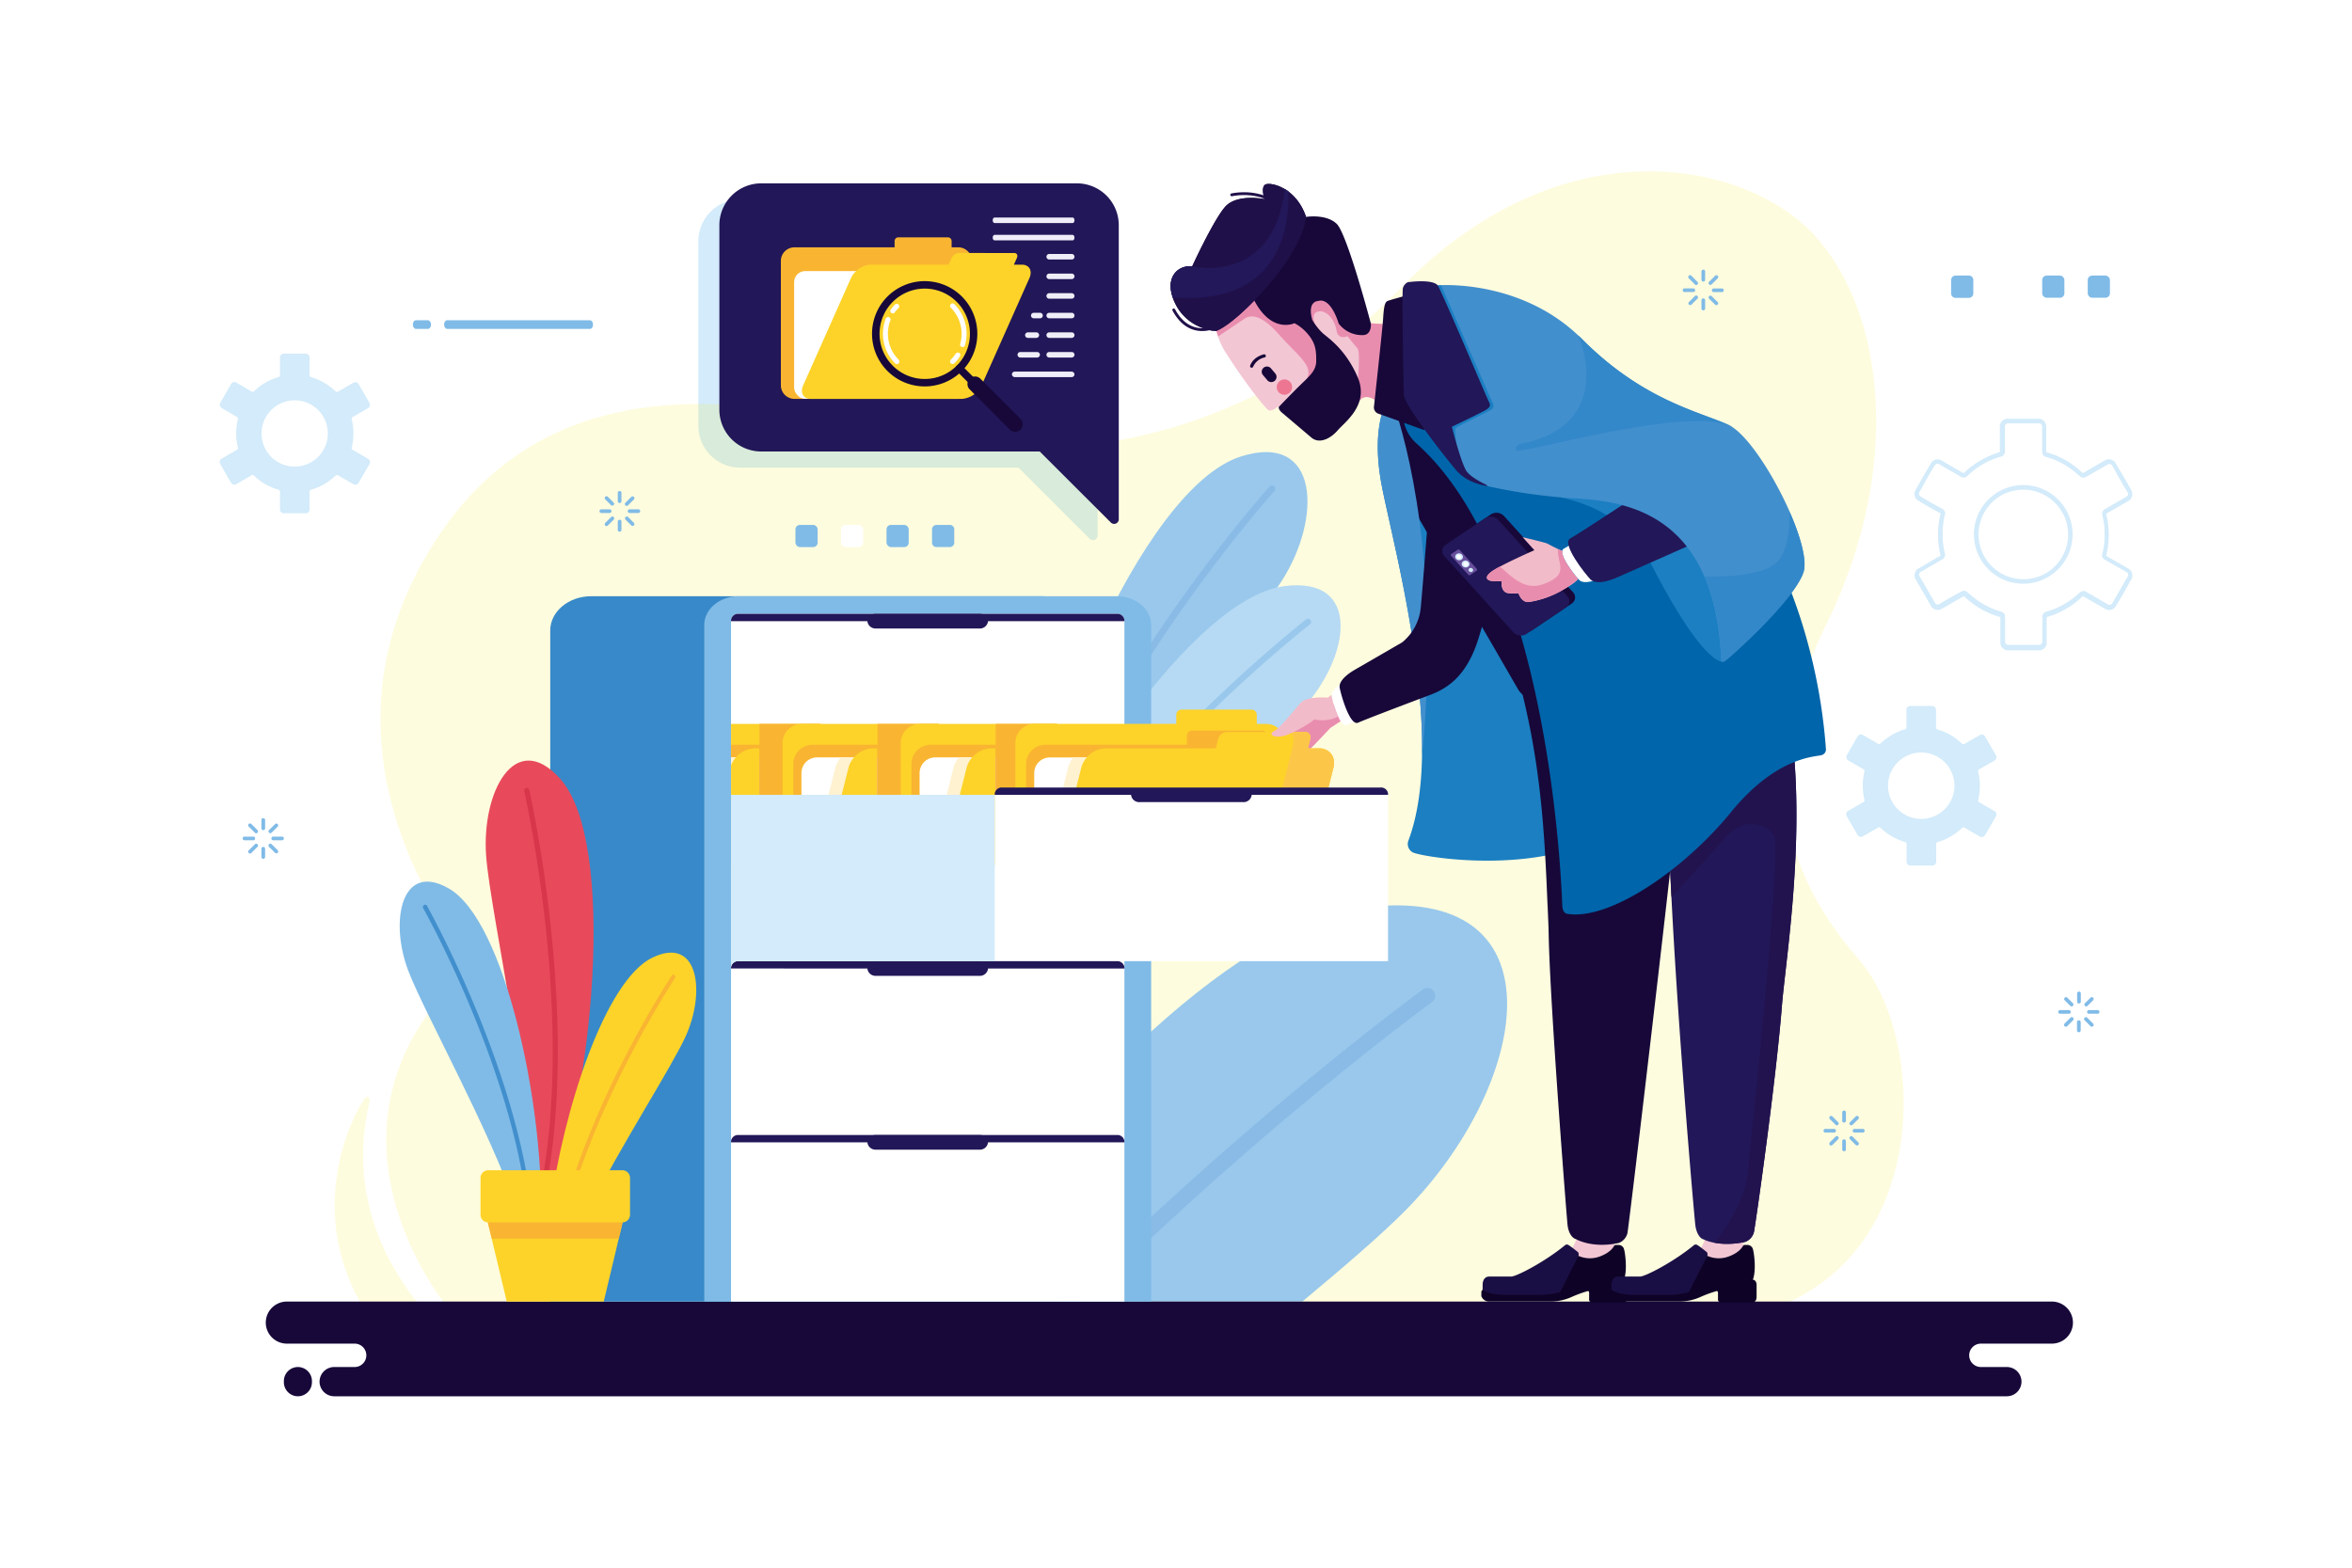 <svg xmlns="http://www.w3.org/2000/svg" viewBox="0 0 750 500"><defs><style>.cls-1,.cls-11{fill:#fff;}.cls-2{fill:#d3ebfa;}.cls-10,.cls-11,.cls-12,.cls-15,.cls-16,.cls-17,.cls-18,.cls-19,.cls-2,.cls-20,.cls-21,.cls-22,.cls-23,.cls-24,.cls-25,.cls-26,.cls-27,.cls-28,.cls-29,.cls-3,.cls-30,.cls-36,.cls-37,.cls-38,.cls-39,.cls-4,.cls-5,.cls-6,.cls-7,.cls-8,.cls-9{fill-rule:evenodd;}.cls-3{fill:#f9ee26;opacity:0.15;}.cls-4{fill:#99c8ec;}.cls-5{fill:#89bbe6;}.cls-6{fill:#b6daf4;}.cls-7{fill:#170839;}.cls-8{fill:#221758;}.cls-32,.cls-9{fill:#f9b532;}.cls-10,.cls-31{fill:#fdd329;}.cls-12,.cls-13{fill:#efeef8;}.cls-14,.cls-15{fill:#80bbe7;}.cls-16{fill:#e98daf;}.cls-17{fill:#f3c6d4;}.cls-18{fill:#0e0226;}.cls-19{fill:#1a0f44;}.cls-20{fill:#1b7fc2;}.cls-21{fill:#428fcd;}.cls-22{fill:#22134f;}.cls-23{fill:#201049;}.cls-24{fill:#22185a;}.cls-25{fill:#ed7792;}.cls-26{fill:#0065aa;}.cls-27{fill:#674f9b;}.cls-28{fill:#3388c9;}.cls-29{fill:#f2bbc9;}.cls-30{fill:#3889c9;}.cls-33,.cls-36{fill:#fff2d1;}.cls-34{fill:#f2bcc2;}.cls-35{fill:#f2b2a5;}.cls-37{fill:#fcc749;}.cls-38{fill:#e84a5b;}.cls-39{fill:#d8364b;}</style></defs><g id="BACKGROUND"><rect class="cls-1" width="750" height="500"/></g><g id="OBJECTS"><path class="cls-2" d="M236,63.62H336.71A13.34,13.34,0,0,1,350,76.92v93.86a1.49,1.49,0,0,1-2.54,1.05l-22.67-22.67H236a13.35,13.35,0,0,1-13.31-13.31V76.92A13.34,13.34,0,0,1,236,63.62Z"/><path class="cls-3" d="M142.91,417.26s-49.46-59,8.25-110.06c0,0-51.82-57.75-18.85-123.26s96.58-60,147.22-46.64S396.13,144,446.77,91.77,556.3,50.69,578.67,75.12s28.27,74.39,3.54,124.36-10.6,82.18,10.6,106.6,23.55,92.43-27.09,111.18Zm14.9,20.9s-52.86-31.81-40-86.73c0,0,.38-1.4-.85-1.63s-27.49,42,9.21,80.69Z"/><path class="cls-4" d="M437.82,289.12c61-5.75,49.6,57.26,10.29,97-7.21,7.28-18.7,17.24-32.83,29H292.88C340.23,348.66,396,293.07,437.82,289.12Z"/><path class="cls-5" d="M339,415.12c60-59.73,114.38-99.27,114.71-99.52a2.47,2.47,0,0,1,2.92,4c-.33.24-52.42,38.1-110.69,95.54Z"/><path class="cls-4" d="M395.72,145.58c25-7.88,25.92,19.53,13,39.7-12.24,19.12-65.94,78.48-78.1,109l-6.59-3.51C327.61,245.22,363.69,155.67,395.72,145.58Z"/><path class="cls-5" d="M326.47,292.06c15.33-66.62,78.09-136.58,78.3-136.82a1.06,1.06,0,1,1,1.58,1.41c-.21.23-63,70.27-78,136.43Z"/><path class="cls-6" d="M409.63,186.93c24.8-3.15,21,22.71,5.48,39.44-12.85,13.86-60.64,51.19-83.53,78.11l-10.51-4C336.41,257.16,380.36,190.66,409.63,186.93Z"/><path class="cls-4" d="M324.91,302c28.79-55.62,91.35-104.27,91.57-104.44a1,1,0,0,1,1.24,1.58c-.22.18-62.38,48.51-90.94,103.56Z"/><path class="cls-7" d="M91.46,415.12H654.31a6.73,6.73,0,0,1,6.71,6.71h0a6.73,6.73,0,0,1-6.71,6.71H631.66a3.74,3.74,0,0,0-3.73,3.73h0a3.74,3.74,0,0,0,3.73,3.73h8.28a4.68,4.68,0,0,1,4.67,4.66h0a4.68,4.68,0,0,1-4.67,4.67H106.56a4.68,4.68,0,0,1-4.66-4.67h0a4.68,4.68,0,0,1,4.66-4.66h6.53a3.74,3.74,0,0,0,3.73-3.73h0a3.74,3.74,0,0,0-3.73-3.73H91.46a6.73,6.73,0,0,1-6.71-6.71h0a6.73,6.73,0,0,1,6.71-6.71ZM95,445.33a4.49,4.49,0,0,0,4.47-4.48v-.37A4.49,4.49,0,0,0,95,436h0a4.49,4.49,0,0,0-4.48,4.48v.37A4.49,4.49,0,0,0,95,445.33Z"/><path class="cls-2" d="M599.65,264.06Zm5.5-20.95a10.59,10.59,0,1,1-3.1,7.49,10.56,10.56,0,0,1,3.1-7.49Zm2.29-10.49a18.66,18.66,0,0,0-4.15,1.77,18.87,18.87,0,0,0-3.64,2.74.65.65,0,0,1-.78.1L594,234.39l0,0a1.23,1.23,0,0,0-.9-.1,1.19,1.19,0,0,0-.74.57l0,0-3.46,6a1.25,1.25,0,0,0,.45,1.67l0,0,4.88,2.81a.66.66,0,0,1,.31.72h0a18.07,18.07,0,0,0-.41,2.24,18.55,18.55,0,0,0,0,4.55,18.07,18.07,0,0,0,.41,2.24.66.66,0,0,1-.35.74l-4.87,2.81h0a1.25,1.25,0,0,0-.45,1.67l3.48,6h0a1.25,1.25,0,0,0,.74.56,1.22,1.22,0,0,0,.93-.12l0,0,4.89-2.82a.65.65,0,0,1,.77.1,18.68,18.68,0,0,0,7.81,4.51.67.67,0,0,1,.48.63v5.67a1.2,1.2,0,0,0,.35.86,1.23,1.23,0,0,0,.86.36h7a1.23,1.23,0,0,0,1.22-1.22V269.2a.64.64,0,0,1,.5-.63A18.66,18.66,0,0,0,622,266.8a19.08,19.08,0,0,0,3.64-2.74.64.64,0,0,1,.8-.08l4.89,2.82a1.2,1.2,0,0,0,.92.12,1.25,1.25,0,0,0,.74-.56l0,0,3.46-6h0a1.22,1.22,0,0,0,.12-.93,1.25,1.25,0,0,0-.56-.74l-4.92-2.83a.66.66,0,0,1-.3-.72h0a18.07,18.07,0,0,0,.41-2.24,18.84,18.84,0,0,0,.13-2.27,19.17,19.17,0,0,0-.13-2.29,18.26,18.26,0,0,0-.41-2.23.64.64,0,0,1,.34-.74l4.88-2.81a1.25,1.25,0,0,0,.56-.74,1.22,1.22,0,0,0-.12-.93l0,0-3.46-6h0a1.22,1.22,0,0,0-1.66-.45h0l-4.92,2.84a.65.65,0,0,1-.79-.11,18.89,18.89,0,0,0-3.62-2.73,18.43,18.43,0,0,0-4.18-1.77.67.67,0,0,1-.47-.63v-5.67a1.23,1.23,0,0,0-1.22-1.22h-7a1.23,1.23,0,0,0-.86.36,1.2,1.2,0,0,0-.35.86V232A.65.65,0,0,1,607.44,232.62Z"/><path class="cls-2" d="M634.05,159.31a15.9,15.9,0,0,1,5.11-3.41,15.73,15.73,0,1,1-5.11,3.41Zm5.67-2.07A14.3,14.3,0,0,0,632,165a14.29,14.29,0,0,0,23.3,15.57A14.31,14.31,0,0,0,658.39,165a14.38,14.38,0,0,0-7.74-7.74,14.37,14.37,0,0,0-10.93,0ZM638,145.66a24.34,24.34,0,0,0-2.9,1,25.89,25.89,0,0,0-2.79,1.39,27.19,27.19,0,0,0-2.63,1.74,26.07,26.07,0,0,0-2.39,2.05,1.62,1.62,0,0,1-.95.45,1.66,1.66,0,0,1-1-.21c-2.31-1.34-4.75-2.66-7-4.05a.83.83,0,0,0-.34-.1.86.86,0,0,0-.39,0,.88.88,0,0,0-.35.17,1,1,0,0,0-.26.29c-1.68,2.55-3.37,5.84-4.93,8.55a1,1,0,0,0-.13.36,1.35,1.35,0,0,0,0,.4,1,1,0,0,0,.17.35,1.08,1.08,0,0,0,.3.26c2.08,1.37,4.76,2.75,7,4a1.67,1.67,0,0,1,.69.78,1.42,1.42,0,0,1,.11.35l.14,0-.16.65q-.2.76-.33,1.53c-.09.5-.17,1-.23,1.56s-.12,1-.15,1.56,0,1,0,1.59,0,1.07,0,1.58.08,1,.15,1.56.14,1.06.23,1.56.21,1,.33,1.53a1.65,1.65,0,0,1-.1,1.08,1.62,1.62,0,0,1-.75.78l-6.16,3.56h0l-.73.42a1.08,1.08,0,0,0-.3.26,1.27,1.27,0,0,0-.17.35,1.35,1.35,0,0,0,0,.4,1,1,0,0,0,.13.36l4.56,7.91h0l.37.64a.92.92,0,0,0,.26.29,1.06,1.06,0,0,0,.35.18,1.08,1.08,0,0,0,.4,0,.81.81,0,0,0,.36-.12c2.21-1.39,4.7-2.71,7-4a1.63,1.63,0,0,1,2,.24h0a24.92,24.92,0,0,0,2.4,2,25.16,25.16,0,0,0,8.38,4.18,1.66,1.66,0,0,1,1.19,1.59v8a1,1,0,0,0,.07.38,1,1,0,0,0,.22.32.83.83,0,0,0,.33.22.91.91,0,0,0,.37.08h9.88a1,1,0,0,0,.38-.08,1.07,1.07,0,0,0,.54-.54,1,1,0,0,0,.08-.38v-8a1.66,1.66,0,0,1,.35-1,1.68,1.68,0,0,1,.92-.59,25.66,25.66,0,0,0,2.9-1,24.85,24.85,0,0,0,2.78-1.39,27.19,27.19,0,0,0,2.63-1.74,27.61,27.61,0,0,0,2.4-2,1.61,1.61,0,0,1,1-.45,1.73,1.73,0,0,1,1.06.26l6.89,4a.81.81,0,0,0,.36.12,1.08,1.08,0,0,0,.4,0,1.06,1.06,0,0,0,.35-.18.92.92,0,0,0,.26-.29c1.64-2.85,3.3-5.69,4.94-8.55a1.18,1.18,0,0,0,.12-.36.91.91,0,0,0,0-.4.88.88,0,0,0-.17-.35.91.91,0,0,0-.29-.26l-7-4a1.62,1.62,0,0,1-.69-.78,1.43,1.43,0,0,1-.09-.27l-.18,0,.18-.74q.19-.77.33-1.53c.09-.5.17-1,.24-1.55s.11-1.06.14-1.57,0-1,0-1.58,0-1.08,0-1.59-.08-1-.14-1.56-.15-1.07-.24-1.56-.2-1-.33-1.53a1.66,1.66,0,0,1,.85-1.86l6.9-4a1,1,0,0,0,.29-.26.88.88,0,0,0,.17-.35.91.91,0,0,0,0-.4,1.18,1.18,0,0,0-.12-.36c-1.69-2.51-3.38-5.86-4.94-8.55a1,1,0,0,0-.26-.29.88.88,0,0,0-.35-.17.91.91,0,0,0-.4,0,.85.85,0,0,0-.36.12l-7,4a1.63,1.63,0,0,1-1.05.2,1.58,1.58,0,0,1-.94-.46,27.11,27.11,0,0,0-2.39-2,26.37,26.37,0,0,0-2.62-1.73,25.21,25.21,0,0,0-2.8-1.4,26.39,26.39,0,0,0-2.95-1,1.63,1.63,0,0,1-1.2-1.59V136a1,1,0,0,0-.08-.38.87.87,0,0,0-.22-.32,1,1,0,0,0-.32-.22,1,1,0,0,0-.38-.07h-9.88a.9.9,0,0,0-.37.07,1,1,0,0,0-.33.22,1,1,0,0,0-.29.7v8.05a1.64,1.64,0,0,1-.36,1,1.69,1.69,0,0,1-.91.59Zm-3.48-.31a28.78,28.78,0,0,0-2.94,1.47,27.66,27.66,0,0,0-5.3,4,.16.16,0,0,1-.11.05.16.16,0,0,1-.12,0q-3.53-2-7-4.06a2.42,2.42,0,0,0-1.8-.21,2.42,2.42,0,0,0-1.49,1.14c-1.7,2.75-3.32,5.73-4.94,8.55a2.29,2.29,0,0,0-.31.91,2.39,2.39,0,0,0,.07,1,2.42,2.42,0,0,0,1.14,1.49c2.24,1.38,4.67,2.7,7,4a.34.34,0,0,1,.08.09.25.25,0,0,1,0,.12l-.16.65h0c-.07.31-.14.63-.2,1-.1.56-.19,1.11-.25,1.65s-.12,1.08-.15,1.65-.05,1.12-.05,1.67,0,1.09.05,1.66.08,1.12.15,1.66.15,1.08.25,1.64.22,1.09.35,1.62a.25.25,0,0,1,0,.12s-.05.08-.09.1c-2.56,1.36-5.16,3-7.69,4.44l.09.11-.08.1a2.3,2.3,0,0,0-.42.86,2.33,2.33,0,0,0-.07,1,2.29,2.29,0,0,0,.31.91l5.3,9.19.1-.06.17.14a2.3,2.3,0,0,0,.86.42,2.52,2.52,0,0,0,.95.07,2.41,2.41,0,0,0,.89-.3c2.32-1.23,4.71-2.72,7-4a.22.22,0,0,1,.12,0,.22.22,0,0,1,.11,0,27.66,27.66,0,0,0,5.3,4,28.17,28.17,0,0,0,3,1.48,26.38,26.38,0,0,0,3.13,1.1.26.26,0,0,1,.1.07.19.19,0,0,1,0,.12v8a2.41,2.41,0,0,0,.19.93,2.33,2.33,0,0,0,.53.8,2.57,2.57,0,0,0,.8.54,2.44,2.44,0,0,0,.93.18h9.88a2.5,2.5,0,0,0,.94-.18,2.52,2.52,0,0,0,.79-.54,2.36,2.36,0,0,0,.54-.8,2.41,2.41,0,0,0,.19-.93v-8a.21.21,0,0,1,0-.12.26.26,0,0,1,.11-.07h0a26.64,26.64,0,0,0,6-2.57,26.23,26.23,0,0,0,2.78-1.84,28.84,28.84,0,0,0,2.53-2.16.2.2,0,0,1,.24,0l7,4a2.3,2.3,0,0,0,.9.31,2.59,2.59,0,0,0,1-.07,2.46,2.46,0,0,0,.86-.42,2.62,2.62,0,0,0,.62-.7c1.83-2.94,3.56-6.17,5.3-9.19l-.09-.06a1.57,1.57,0,0,0,0-.23,2.52,2.52,0,0,0-.06-1,2.32,2.32,0,0,0-.43-.86,2.42,2.42,0,0,0-.71-.64l-7-4a.14.14,0,0,1-.08-.09.2.2,0,0,1,0-.13l.18-.73h0c.06-.28.12-.57.17-.87.1-.56.19-1.11.26-1.64s.11-1.09.14-1.66.06-1.12.06-1.66,0-1.1-.06-1.67-.08-1.12-.14-1.66-.15-1.08-.26-1.64-.22-1.09-.34-1.61a.15.15,0,0,1,0-.13.16.16,0,0,1,.09-.09l7-4a2.31,2.31,0,0,0,.71-.64,2.44,2.44,0,0,0,.43-.85,2.58,2.58,0,0,0,.06-1,2.45,2.45,0,0,0-.29-.89c-1.66-3.07-3.56-6.17-5.32-9.21l-.1.06L674,147a2.46,2.46,0,0,0-.86-.42,2.39,2.39,0,0,0-1-.06,2.13,2.13,0,0,0-.9.3l-.52.29h0l-6.46,3.73a.2.2,0,0,1-.13,0,.16.16,0,0,1-.11-.05v0a29,29,0,0,0-2.53-2.15,28.68,28.68,0,0,0-2.76-1.83,28.17,28.17,0,0,0-3-1.48,26.38,26.38,0,0,0-3.13-1.1l-.1-.07a.18.18,0,0,1,0-.12V136a2.41,2.41,0,0,0-.19-.93,2.36,2.36,0,0,0-.54-.8,2.44,2.44,0,0,0-.79-.53,2.32,2.32,0,0,0-.94-.19h-9.88a2.28,2.28,0,0,0-.93.19,2.38,2.38,0,0,0-.8.53,2.46,2.46,0,0,0-.72,1.73v8.05a.21.21,0,0,1,0,.12.21.21,0,0,1-.11.07h0A28.57,28.57,0,0,0,634.5,145.35Z"/><path class="cls-8" d="M242.69,58.48H343.45a13.34,13.34,0,0,1,13.3,13.31v93.86a1.48,1.48,0,0,1-2.53,1L331.54,144H242.69a13.35,13.35,0,0,1-13.3-13.31V71.79A13.35,13.35,0,0,1,242.69,58.48Z"/><path class="cls-9" d="M253.31,127.22h52.26a4.34,4.34,0,0,0,4.33-4.33V83.21a4.34,4.34,0,0,0-4.33-4.33h-2.12v-2a1.2,1.2,0,0,0-1.19-1.19H286.47a1.2,1.2,0,0,0-1.2,1.19v2h-32A4.34,4.34,0,0,0,249,83.21v39.68A4.34,4.34,0,0,0,253.31,127.22Z"/><rect class="cls-1" x="253.23" y="86.45" width="40.08" height="40.76" rx="3.53"/><path class="cls-10" d="M258.52,127.22h48.26a7.62,7.62,0,0,0,6.25-4.33l15.21-34.15c1.07-2.38,0-4.33-2.4-4.33h-2.53l.95-2.14c.39-.87,0-1.58-.87-1.58H305.77a2.78,2.78,0,0,0-2.28,1.58l-1,2.14H277.59a7.62,7.62,0,0,0-6.26,4.33l-15.21,34.15C255.06,125.27,256.14,127.22,258.52,127.22Z"/><path class="cls-7" d="M283,94.57a16.79,16.79,0,1,1-4.93,11.89A16.76,16.76,0,0,1,283,94.57Zm11.89-2.52a14.41,14.41,0,1,0,10.18,4.22A14.37,14.37,0,0,0,294.89,92.05Z"/><path class="cls-7" d="M305.07,118.34a1.2,1.2,0,1,1,1.7-1.7l4,4a1.2,1.2,0,0,1-1.7,1.7Z"/><path class="cls-7" d="M309.21,124.19a2.41,2.41,0,1,1,3.41-3.41l12.82,12.83A2.4,2.4,0,0,1,322,137Z"/><path class="cls-11" d="M303.19,98.15A.8.8,0,0,1,304.32,97a13.32,13.32,0,0,1,3.9,9.44h0a13.26,13.26,0,0,1-.52,3.69.79.79,0,1,1-1.52-.44,12,12,0,0,0,.45-3.25h0a11.72,11.72,0,0,0-3.45-8.31Zm1.59,14.65a.79.79,0,0,1,1.33.86,13,13,0,0,1-.83,1.16c-.31.38-.63.73-1,1.07a.8.8,0,0,1-1.13-1.13,12,12,0,0,0,.85-.93c.26-.33.51-.67.74-1Zm-18.2,2a.8.8,0,0,1-1.13,1.13A13.4,13.4,0,0,1,281.77,104a13.18,13.18,0,0,1,.67-2.36.79.79,0,0,1,1.48.56,11.72,11.72,0,0,0-.59,2.08,11.89,11.89,0,0,0-.19,2.16,11.65,11.65,0,0,0,3.44,8.3Zm-1.24-15.17a.79.79,0,1,1-1.28-.93q.31-.43.66-.84l0,0c.24-.27.47-.53.69-.75a.8.8,0,0,1,1.13,1.13c-.24.23-.44.45-.62.65l0,0C285.72,99.09,285.52,99.34,285.34,99.59Z"/><path class="cls-12" d="M317.13,69.38h24.92c.32,0,.58.4.58.88h0c0,.49-.26.88-.58.88H317.13c-.32,0-.58-.39-.58-.88h0C316.55,69.78,316.81,69.38,317.13,69.38Z"/><path class="cls-12" d="M317.13,74.91h24.92c.32,0,.58.4.58.88h0c0,.49-.26.88-.58.88H317.13c-.32,0-.58-.39-.58-.88h0C316.55,75.31,316.81,74.91,317.13,74.91Z"/><path class="cls-12" d="M334.57,81h7.18a.89.89,0,0,1,.88.88h0a.89.89,0,0,1-.88.89h-7.18a.89.89,0,0,1-.88-.89h0A.89.89,0,0,1,334.57,81Z"/><path class="cls-12" d="M334.57,87.26h7.18a.88.88,0,0,1,.88.88h0a.89.89,0,0,1-.88.88h-7.18a.89.89,0,0,1-.88-.88h0A.88.88,0,0,1,334.57,87.26Z"/><path class="cls-12" d="M334.57,93.51h7.18a.89.89,0,0,1,.88.88h0a.89.89,0,0,1-.88.88h-7.18a.89.89,0,0,1-.88-.88h0A.89.89,0,0,1,334.57,93.51Z"/><path class="cls-12" d="M334.57,99.76h7.18a.89.89,0,0,1,.88.88h0a.88.88,0,0,1-.88.88h-7.18a.88.88,0,0,1-.88-.88h0A.89.89,0,0,1,334.57,99.76Z"/><path class="cls-12" d="M334.57,106h7.18a.89.89,0,0,1,.88.89h0a.89.89,0,0,1-.88.88h-7.18a.89.89,0,0,1-.88-.88h0A.89.89,0,0,1,334.57,106Z"/><path class="cls-12" d="M334.57,112.27h7.18a.88.88,0,0,1,.88.88h0a.89.89,0,0,1-.88.88h-7.18a.89.89,0,0,1-.88-.88h0A.88.88,0,0,1,334.57,112.27Z"/><rect class="cls-13" x="322.67" y="118.52" width="19.96" height="1.76" rx="0.88"/><path class="cls-12" d="M325.35,112.27h5.38a.88.88,0,0,1,.88.88h0a.89.89,0,0,1-.88.88h-5.38a.89.89,0,0,1-.88-.88h0A.88.88,0,0,1,325.35,112.27Z"/><path class="cls-12" d="M327.76,106h2.71a.89.89,0,0,1,.88.89h0a.89.89,0,0,1-.88.88h-2.71a.89.89,0,0,1-.88-.88h0A.89.89,0,0,1,327.76,106Z"/><path class="cls-12" d="M329.65,99.76h2a.89.89,0,0,1,.88.88h0a.88.88,0,0,1-.88.88h-2a.88.88,0,0,1-.89-.88h0A.89.89,0,0,1,329.65,99.76Z"/><rect class="cls-14" x="253.65" y="167.41" width="7.08" height="7.08" rx="1.42"/><rect class="cls-1" x="268.17" y="167.41" width="7.08" height="7.08" rx="1.42"/><rect class="cls-14" x="282.69" y="167.41" width="7.08" height="7.08" rx="1.42"/><path class="cls-14" d="M298.63,167.41h4.25a1.41,1.41,0,0,1,1.41,1.41v4.25a1.42,1.42,0,0,1-1.42,1.42h-4.25a1.42,1.42,0,0,1-1.42-1.42v-4.25A1.42,1.42,0,0,1,298.63,167.41Z"/><path class="cls-15" d="M142.61,104.91c-.53,0-1-.62-1-1.39s.44-1.39,1-1.39h45.5c.54,0,1,.63,1,1.39s-.43,1.39-1,1.39Zm-6.17-2.78c.54,0,1,.63,1,1.39s-.43,1.39-1,1.39h-3.79c-.53,0-1-.62-1-1.39s.44-1.39,1-1.39Z"/><path class="cls-15" d="M197,157.12a.59.59,0,0,1,1.17,0v2.64a.59.59,0,1,1-1.17,0v-2.64Zm-4,2.15a.59.59,0,0,1,0-.83.57.57,0,0,1,.82,0l1.87,1.86a.59.59,0,0,1-.83.83L193,159.27Zm-1.32,4.34a.59.59,0,0,1,0-1.17h2.64a.59.59,0,1,1,0,1.17Zm2.14,4a.57.57,0,0,1-.82,0,.59.59,0,0,1,0-.83l1.86-1.87a.6.6,0,0,1,.83,0,.59.59,0,0,1,0,.83l-1.87,1.87Zm4.35,1.31a.59.59,0,1,1-1.17,0v-2.64a.59.59,0,0,1,1.17,0v2.64Zm4-2.14a.59.59,0,0,1-.83.83l-1.87-1.87a.59.59,0,0,1,0-.83.6.6,0,0,1,.83,0l1.87,1.87Zm1.31-4.34a.59.59,0,1,1,0,1.17h-2.64a.59.59,0,1,1,0-1.17Zm-2.14-4a.59.59,0,0,1,.83.83l-1.87,1.86a.59.59,0,1,1-.83-.83Z"/><path class="cls-15" d="M542.56,86.67a.59.59,0,1,1,1.17,0v2.64a.59.59,0,0,1-1.17,0V86.67Zm-4,2.14a.59.59,0,1,1,.83-.83l1.86,1.87a.59.59,0,1,1-.83.83l-1.86-1.87Zm-1.31,4.34a.59.59,0,1,1,0-1.17h2.63a.59.59,0,1,1,0,1.17Zm2.14,4a.59.59,0,0,1-.83,0,.57.57,0,0,1,0-.82l1.86-1.87a.59.59,0,1,1,.83.83l-1.86,1.86Zm4.34,1.32a.59.59,0,0,1-1.17,0V95.83a.59.59,0,1,1,1.17,0v2.64Zm4-2.14a.57.57,0,0,1,0,.82.59.59,0,0,1-.83,0L545,95.29a.6.6,0,0,1,0-.83.59.59,0,0,1,.83,0l1.87,1.87ZM549,92a.59.59,0,1,1,0,1.17H546.4a.59.59,0,0,1,0-1.17Zm-2.14-4a.59.59,0,1,1,.83.83l-1.87,1.87a.59.59,0,0,1-.83,0,.6.6,0,0,1,0-.83Z"/><path class="cls-15" d="M587.45,354.73a.59.59,0,0,1,1.17,0v2.64a.59.59,0,1,1-1.17,0v-2.64Zm-4,2.15a.59.59,0,0,1,.83-.83l1.86,1.86a.59.59,0,0,1,0,.83.57.57,0,0,1-.82,0l-1.87-1.86Zm-1.31,4.34a.59.59,0,1,1,0-1.17h2.63a.59.59,0,1,1,0,1.17Zm2.14,4a.59.59,0,0,1-.83-.83l1.87-1.87a.57.57,0,0,1,.82,0,.59.59,0,0,1,0,.83l-1.86,1.87Zm4.34,1.31a.59.59,0,1,1-1.17,0v-2.64a.59.59,0,0,1,1.17,0v2.64Zm4-2.14a.59.59,0,0,1-.83.83l-1.87-1.87a.6.6,0,0,1,0-.83.59.59,0,0,1,.83,0l1.87,1.87Zm1.31-4.34a.59.59,0,1,1,0,1.17h-2.64a.59.59,0,0,1,0-1.17Zm-2.14-4a.59.59,0,0,1,.83.83l-1.87,1.86a.59.59,0,0,1-.83,0,.6.6,0,0,1,0-.83Z"/><path class="cls-15" d="M83.36,261.54a.59.59,0,0,1,1.18,0v2.64a.59.59,0,0,1-1.18,0v-2.64Zm-4,2.14a.59.59,0,1,1,.83-.83l1.87,1.86a.59.59,0,1,1-.83.83l-1.87-1.86ZM78.05,268a.59.59,0,1,1,0-1.17h2.64a.59.59,0,1,1,0,1.17Zm2.14,4a.59.59,0,1,1-.83-.83l1.87-1.86a.59.59,0,1,1,.83.83L80.19,272Zm4.35,1.31a.59.59,0,0,1-1.18,0V270.7a.59.59,0,0,1,1.18,0v2.63Zm4-2.14a.6.6,0,0,1,0,.83.59.59,0,0,1-.83,0l-1.87-1.86a.59.59,0,1,1,.83-.83l1.87,1.86Zm1.31-4.34a.59.59,0,1,1,0,1.17H87.21a.59.59,0,1,1,0-1.17Zm-2.14-4a.59.59,0,0,1,.83,0,.6.6,0,0,1,0,.83l-1.87,1.86a.59.59,0,1,1-.83-.83Z"/><path class="cls-15" d="M662.35,316.84a.59.59,0,0,1,1.18,0v2.64a.59.59,0,0,1-1.18,0v-2.64Zm-4,2.15a.59.59,0,0,1,.83-.83l1.87,1.86a.59.59,0,0,1-.83.83L658.35,319ZM657,323.33a.59.59,0,1,1,0-1.17h2.64a.59.59,0,1,1,0,1.17Zm2.14,4a.59.59,0,0,1-.83-.83l1.87-1.87a.59.59,0,1,1,.83.83l-1.87,1.87Zm4.35,1.31a.59.59,0,1,1-1.18,0V326a.59.59,0,0,1,1.18,0v2.64Zm4-2.14a.59.59,0,0,1-.83.83l-1.87-1.87a.59.59,0,1,1,.83-.83l1.87,1.87Zm1.31-4.34a.59.59,0,1,1,0,1.17H666.2a.59.59,0,1,1,0-1.17Zm-2.14-4a.59.59,0,0,1,.83.83l-1.87,1.86a.59.59,0,0,1-.83-.83Z"/><path class="cls-14" d="M623.59,87.89h4.25a1.41,1.41,0,0,1,1.41,1.41v4.25A1.42,1.42,0,0,1,627.84,95h-4.25a1.42,1.42,0,0,1-1.42-1.42V89.31a1.42,1.42,0,0,1,1.42-1.42Z"/><path class="cls-1" d="M638.11,87.89h4.25a1.41,1.41,0,0,1,1.41,1.41v4.25A1.42,1.42,0,0,1,642.36,95h-4.25a1.42,1.42,0,0,1-1.42-1.42V89.31A1.42,1.42,0,0,1,638.11,87.89Z"/><rect class="cls-14" x="651.21" y="87.89" width="7.08" height="7.08" rx="1.42"/><rect class="cls-14" x="665.73" y="87.89" width="7.08" height="7.08" rx="1.42"/><path class="cls-2" d="M81,151.71Zm5.5-20.94a10.57,10.57,0,1,1-3.1,7.48,10.54,10.54,0,0,1,3.1-7.48Zm2.29-10.49A18.63,18.63,0,0,0,84.67,122,19.13,19.13,0,0,0,81,124.79a.65.65,0,0,1-.77.09L75.34,122h0a1.16,1.16,0,0,0-.89-.11,1.2,1.2,0,0,0-.74.57l0,0-3.46,6a1.23,1.23,0,0,0,.44,1.67l0,0L75.56,133a.64.64,0,0,1,.3.71h0a18.42,18.42,0,0,0-.41,2.24,18.64,18.64,0,0,0,0,4.56,18.42,18.42,0,0,0,.41,2.24.63.63,0,0,1-.34.73l-4.88,2.82h0a1.21,1.21,0,0,0-.56.74,1.19,1.19,0,0,0,.12.92l3.48,6h0a1.2,1.2,0,0,0,.74.57,1.24,1.24,0,0,0,.92-.12l0,0,4.88-2.82a.65.65,0,0,1,.77.09,19.13,19.13,0,0,0,3.64,2.75,18.43,18.43,0,0,0,4.18,1.77.65.65,0,0,1,.47.62v5.68a1.2,1.2,0,0,0,.36.85,1.17,1.17,0,0,0,.86.36h7a1.21,1.21,0,0,0,1.21-1.21v-5.68a.66.66,0,0,1,.5-.63,18.49,18.49,0,0,0,7.79-4.51.65.65,0,0,1,.81-.07l4.88,2.82a1.26,1.26,0,0,0,.93.12,1.23,1.23,0,0,0,.74-.57l0,0,3.46-6h0a1.22,1.22,0,0,0-.45-1.66l-4.91-2.84a.64.64,0,0,1-.31-.71h0a18.42,18.42,0,0,0,.41-2.24,18.64,18.64,0,0,0,0-4.56,18.42,18.42,0,0,0-.41-2.24.65.65,0,0,1,.35-.73l4.87-2.82a1.22,1.22,0,0,0,.45-1.66l0,0-3.46-6h0a1.23,1.23,0,0,0-.74-.57,1.26,1.26,0,0,0-.93.12h0l-4.91,2.84a.65.65,0,0,1-.79-.11,19.49,19.49,0,0,0-3.63-2.73,18.55,18.55,0,0,0-4.17-1.77.65.65,0,0,1-.48-.62V114a1.21,1.21,0,0,0-1.21-1.21h-7a1.17,1.17,0,0,0-.86.36,1.2,1.2,0,0,0-.36.85v5.68A.65.65,0,0,1,88.82,120.28Z"/><path class="cls-16" d="M415.64,226.73c-6.18,5.63-7.15,6.3-7.15,6.3s-4.08,7.75-2.51,7.74a4.35,4.35,0,0,0,2.82-1.42s1.53,2,2.91,1.14a17.93,17.93,0,0,1,2.1-1.12s1.57,1.56,2.87.54,7.52-7.72,7.52-7.72l8.21-5.38-3.28-2.95Z"/><path class="cls-17" d="M515.76,392.16c-.13.87-1.14,5.23-1.12,5.34.18,1.28.49,3.86.49,3.86s-2.51,2.89-4.85,3.31-12.91.89-13,.31,2.65-5.15,2.65-5.15,3-2.52,3.41-8.35S515.76,392.16,515.76,392.16Z"/><path class="cls-18" d="M502,401l1.3-.47a9,9,0,0,0,6.63.29c3.7-1.27,4.7-3.34,4.7-3.34a.7.7,0,0,1,.57-.42h.88a1.87,1.87,0,0,1,1.7,1.09c.4.95,1.23,6.73.1,9.93s-2.73,2.78-2.73,2.78-6.31-1.87-10.57-.36-8.16,3.06-8.16,3.06S496.63,405.1,502,401Z"/><path class="cls-19" d="M473.25,412.72l-.47-1.38v-1.68c0-.62.26-2.51,2.09-2.51h7c1.62,0,10.37-4.45,17.09-9.92a.92.92,0,0,1,1.18-.15c.71.4,2.85,2.12,3.07,2.3a1.4,1.4,0,0,1,.12,1.17L497,413.13S478.63,415.54,473.25,412.72Z"/><path class="cls-18" d="M472.78,411.34a1.15,1.15,0,0,0-.41.72v1.34a2.64,2.64,0,0,0,2.62,1.71h19.37a16.51,16.51,0,0,0,6.92-1.51,39.94,39.94,0,0,1,5-1.82s.46-.16.46.64V414c0,.39-.24,1.44,1.34,1.44h9.43c.72,0,1.54-.41,1.54-1.88v-3.78c0-.91-.56-1.63-1.15-1.63h-7.25c-3,0-5.46.74-9.24,2.52a24.75,24.75,0,0,1-11.17,2.31H479.39C477.48,412.93,474.07,412.5,472.78,411.34Z"/><path class="cls-17" d="M556.85,392.16c-.13.87-1.14,5.23-1.12,5.34.18,1.28.49,3.86.49,3.86s-2.51,2.89-4.84,3.31-12.92.89-13.06.31,2.65-5.15,2.65-5.15,3-2.52,3.41-8.35S556.85,392.16,556.85,392.16Z"/><path class="cls-18" d="M543.1,401l1.3-.47a9,9,0,0,0,6.63.29c3.7-1.27,4.7-3.34,4.7-3.34a.7.7,0,0,1,.57-.42h.88a1.86,1.86,0,0,1,1.7,1.09c.4.95,1.24,6.73.1,9.93s-2.73,2.78-2.73,2.78-6.31-1.87-10.57-.36-8.16,3.06-8.16,3.06S537.72,405.1,543.1,401Z"/><path class="cls-19" d="M514.34,412.72l-.47-1.38v-1.68c0-.62.27-2.51,2.09-2.51h7c1.62,0,10.37-4.45,17.09-9.92a.92.92,0,0,1,1.18-.15c.71.4,2.85,2.12,3.07,2.3a1.4,1.4,0,0,1,.12,1.17L538,413.13S519.72,415.54,514.34,412.72Z"/><path class="cls-18" d="M513.87,411.34a1.15,1.15,0,0,0-.41.72v1.34a2.64,2.64,0,0,0,2.62,1.71h19.37a16.51,16.51,0,0,0,6.92-1.51,39.94,39.94,0,0,1,5-1.82s.46-.16.46.64V414c0,.39-.24,1.44,1.35,1.44h9.42c.72,0,1.54-.41,1.54-1.88v-3.78c0-.91-.55-1.63-1.15-1.63h-7.25c-3,0-5.46.74-9.24,2.52a24.75,24.75,0,0,1-11.17,2.31H520.48C518.57,412.93,515.16,412.5,513.87,411.34Z"/><path class="cls-20" d="M441.87,128.9s-4.36,7.33-1.62,24,21.65,81.51,8.8,115.35a3.05,3.05,0,0,0,1.42,3.59c2.21,1.28,33.4,6.7,56.2-3S489.42,133.84,441.87,128.9Z"/><path class="cls-7" d="M502.51,395.19s5.11,3.1,13.75,1.23a4.57,4.57,0,0,0,2.69-3.1c.49-2.28,16.63-138.19,18.59-162.31s-12.79-38.86-35.37-54.35-3.68-2.41-5.43-3.4c-5.6,20.73-12.17,34.06-12.17,34.06l-.06,10.22a8.34,8.34,0,0,0,.52,2c6.88,27.35,7.69,49.18,8.73,76.69,0,.81-.41-20.65.09,2.41s5.72,89.36,6,92S501.37,394.94,502.51,395.19Z"/><path class="cls-7" d="M446,154.88l6.52,10.59s27.66,47.51,31.49,54.27,20.23,5.81,20.23,5.81l-35-101.76s-12.22-1.94-17-1.84-7.79,7.36-7.79,7.36Z"/><path class="cls-21" d="M441.87,128.9s-4.36,7.33-1.62,24c2.12,12.88,13.89,54.54,13.2,88.42h0c6-61.67-5.07-100.69-8.95-112C443.63,129.14,442.75,129,441.87,128.9Z"/><path class="cls-8" d="M543.21,395.28s4.75,2.65,13.39.78a4.55,4.55,0,0,0,2.69-3.1c.49-2.28,7-47.84,8.91-72s18.35-114.64-24.94-144.33-52.61,21.54-52.61,21.54S531,215.2,532,260.51s8.27,127.6,8.6,130.21S542.07,395,543.21,395.28Z"/><path class="cls-22" d="M546.77,396.39a25,25,0,0,0,9.83-.33,4.55,4.55,0,0,0,2.69-3.1c.49-2.28,7-47.84,8.91-72,1.48-18.3,11.27-74.82-3-114-.19.14-22.47,15.75-35.3,37.66A70.87,70.87,0,0,1,532,260.51c.16,7.65.51,16.35,1,25.54,5.5-5.9,12.81-13.84,16.52-18.3,6.41-7.69,13.63-5,16.19-1.28S558.48,363,557.2,374.85C556.29,383.2,550.26,391.94,546.77,396.39Z"/><path class="cls-17" d="M435,103.13c.07,0,.26.79,1.05,2.13l-3.93,4.14a33.41,33.41,0,0,0,2.45,2.71,8.48,8.48,0,0,0-4.3,3.12s-4.22,13-3,14.25l-.14.16c-7.59,9-12.25,6-13.2,5.2s-5.62-5.09-6.12-5.18-2.31,2-3.52,1-7.12-8.24-13.54-18.38S388,90.45,388,90.45c15.66-12.71,28.67,11.23,30.24,7.21s6.07-4.39,8.56.07C427.12,98.35,434.92,102.46,435,103.13Z"/><path class="cls-16" d="M435,103.13c.07,0,.26.79,1.05,2.13l-3.93,4.14a33.41,33.41,0,0,0,2.45,2.71,13.27,13.27,0,0,0-1.28.54,3.2,3.2,0,0,0-.39-1.54c-1.07-1.23-3.2-3.87-3.2-3.87s-3,1.39-3.54-1.9-3.08-6.49-5.73-6-1.12,4-1.12,4l6.25,9-1,10.75s-9.78,1.76-7.77-2.41-3.13-7.37-9.06-14.11-9.22-6-10.75-5c-.95.65-5.36,3.61-8.54,5.74A28.83,28.83,0,0,1,387.13,95,77.91,77.91,0,0,1,400.53,87c9.6,2.11,16.56,13.5,17.68,10.63,1.58-4,6.07-4.39,8.56.07C427.12,98.35,434.92,102.46,435,103.13Z"/><path class="cls-17" d="M437.12,103.11s3.05.21,5.37.31,4.23,13.65,4.23,13.65l-4,6-.92,1.4-3,4.56-.29-1.41s-3.13-2.43-5.11.31-6.91-4.59-6.91-4.59S425.64,107.29,437.12,103.11Z"/><path class="cls-16" d="M437.12,103.11s3.05.21,5.37.31,4.23,13.65,4.23,13.65l-4,6-.92,1.4-3,4.56-.29-1.41s-3.13-2.43-5.11.31a1.44,1.44,0,0,1-1.9.44l1.36-5.64s1.06-10.4,0-11.63c-.65-.75-1.7-2-2.41-2.9A13.8,13.8,0,0,1,437.12,103.11Z"/><path class="cls-7" d="M412.77,103.08s-7.16,3.49-12.81-7.24c0,0-7.33,7.76-12.11,9.7l-.29.1.29-.1a10.63,10.63,0,0,1-4.27-.91A15.31,15.31,0,0,1,374.85,97c-4.16-8.33.81-12.58,5.29-12,0,0,6.74-14.67,10.5-19s12.59-2.49,12.59-2.49-1.28-3.76.24-4.64,9.78.75,13,10.31c0,0,6.41-1.05,9.78,2.22s10.84,31.62,10.88,31.77c.16,1.81-.55,3.64-2.38,3.7a9.3,9.3,0,0,1-7.88-3.68s-2.38-8.47-6.55-7.19c0,0-3.54,0-1.88,6a18.41,18.41,0,0,0,3.4,4.31c2,1.72,7.36,5.3,11.11,14.05s-4.17,14.29-6.35,16.85-5.82,4.57-8.44,2.34l-9.44-8c-.89-.76-1.1-1.59-.88-1.83,0,0,3.81-4,6.71-6.84s5.16-4.59,5.16-7.77-.07-5.69-3-8.94A14,14,0,0,0,412.77,103.08Z"/><path class="cls-23" d="M400,95.84s-7.33,7.76-12.11,9.7l-.29.1.29-.1a10.63,10.63,0,0,1-4.27-.91A15.31,15.31,0,0,1,374.85,97c-4.16-8.33.81-12.58,5.29-12,0,0,6.74-14.67,10.5-19s12.59-2.49,12.59-2.49-1.28-3.76.24-4.64,9.78.75,13,10.31C416.46,69.12,416.48,78.68,400,95.84Z"/><path class="cls-24" d="M374,94.88c-2.42-7,2.08-10.45,6.17-9.94,0,0,26,6.12,29.51-24.71.39.24.79.5,1.19.8C411.18,73.78,407.38,97.38,374,94.88Z"/><path class="cls-7" d="M402.93,117.29h0a1.66,1.66,0,0,1,2.34.19l1.4,1.65a1.67,1.67,0,0,1-.2,2.34h0a1.67,1.67,0,0,1-2.34-.19l-1.4-1.66A1.65,1.65,0,0,1,402.93,117.29Z"/><path class="cls-25" d="M408,121.59a2.45,2.45,0,1,1-.29,3.46A2.45,2.45,0,0,1,408,121.59Z"/><path class="cls-7" d="M403.26,114a.5.5,0,0,0,.38-.6.51.51,0,0,0-.6-.39s-3.33.66-4.39,3.6a.5.5,0,0,0,.3.64.51.51,0,0,0,.65-.3A5.19,5.19,0,0,1,403.26,114Z"/><path class="cls-11" d="M452.85,222.23s-21.16,7.89-23.38,9-4.64-7.75-4.84-9.18,1.31-3.12,4.18-4.76,18.81-10.89,18.81-10.89Z"/><path class="cls-7" d="M456.17,221.59c-7.74,2.9-21.16,8-23.06,8.89-2.71,1.3-5.67-9.46-5.92-11.21s1.6-3.81,5.1-5.82c2-1.13,9.07-5.24,14.85-8.59a16.28,16.28,0,0,0,5.94-11.5c.78-7.92,3.5-44.24,3.5-44.24l21.21,9.43,3.76,5.54s-7.95,34.39-11.07,42.38S463,219,456.17,221.59Z"/><path class="cls-26" d="M564.32,173.69s15.07,26.07,17.92,65.11a1.85,1.85,0,0,1-1.27,2c-1.5.64-14.12,0-29,18.24s-38.53,34.56-52.12,32.43c0,0-1.47,0-1.65-2.39s-3-109.19-46.68-147.79a12.49,12.49,0,0,1-4.08-9.39C447.65,125.94,515.88,101.73,564.32,173.69Z"/><path class="cls-20" d="M552,200.37,548.87,211s-6.73.33-24.2-34.7c0,0-6.95-13.5-27-17.62l8.93-12.72s38.13,6.74,37.93,10S552,200.37,552,200.37Z"/><path class="cls-7" d="M462.84,172.5l12.58-8.45a3.33,3.33,0,0,1,4.18.53l22,24.31a2.35,2.35,0,0,1-.43,3.62L488.59,201a3.33,3.33,0,0,1-4.18-.53l-22-24.3A2.36,2.36,0,0,1,462.84,172.5Z"/><path class="cls-8" d="M461,173.73l12.59-8.45a3.32,3.32,0,0,1,4.17.53l22,24.31a2.35,2.35,0,0,1-.42,3.62l-12.59,8.45a3.33,3.33,0,0,1-4.18-.53l-22-24.31A2.34,2.34,0,0,1,461,173.73Z"/><path class="cls-27" d="M462.8,176.7l2-1.36a.55.55,0,0,1,.67.09l5.45,6a.39.39,0,0,1-.07.59l-2,1.36a.53.53,0,0,1-.67-.09l-5.45-6A.39.39,0,0,1,462.8,176.7Z"/><path class="cls-2" d="M464.51,176.71a1.33,1.33,0,0,1,1.72.24,1,1,0,0,1-.21,1.54,1.32,1.32,0,0,1-1.72-.25A1,1,0,0,1,464.51,176.71Z"/><path class="cls-2" d="M466.59,179a1.33,1.33,0,0,1,1.72.24,1,1,0,0,1-.21,1.54,1.33,1.33,0,0,1-1.72-.24A1,1,0,0,1,466.59,179Z"/><path class="cls-11" d="M466.92,179.43a.74.74,0,0,1,1,.13.58.58,0,0,1-.11.88.77.77,0,0,1-1-.14A.57.57,0,0,1,466.92,179.43Z"/><path class="cls-11" d="M464.81,177.06a.81.81,0,0,1,1,.15.61.61,0,0,1-.13.92.8.8,0,0,1-1-.14A.61.61,0,0,1,464.81,177.06Z"/><path class="cls-2" d="M468.58,181.26a.8.8,0,0,1,1,.15.62.62,0,0,1-.12.93.82.82,0,0,1-1-.15A.62.62,0,0,1,468.58,181.26Z"/><path class="cls-7" d="M448.77,94.12c-.25.15-5.48,1.51-6.36,1.9s-1.16,2.26-1.35,5.43-2.77,26.7-2.9,28a2.14,2.14,0,0,0,1.52,2.54c1.16.4,14.55,5.21,14.55,5.21Z"/><path class="cls-11" d="M521.21,160.39S501,173.8,498.66,175s3.81,8.93,4.92,10,3.54.83,6.78-.63S531.71,175,531.71,175Z"/><path class="cls-8" d="M530.24,152.55s-26.44,17.53-29.49,19.16,5,11.68,6.44,13.1,4.62,1.09,8.86-.82S544,171.6,544,171.6Z"/><path class="cls-21" d="M474.13,155a175.87,175.87,0,0,0,27.29,3.91c14.8.91,45.54,2.94,47.45,52,0,0,.23.26,1,0s22.2-19.27,25.21-28.4-14.38-42.68-23.92-47-27.28-7.87-46.67-27.34S458.44,91,458.44,91l-5.8,21.49S455.29,149.44,474.13,155Z"/><path class="cls-28" d="M543.47,183.87c3,6.89,5,15.72,5.4,27.08,0,0,.23.26,1,0s22.2-19.27,25.21-28.4c1.2-3.65-.86-11.22-4.39-19.26,0,5.88-.78,12.4-3.72,15.65-4.13,4.55-16.15,5.07-23.52,4.94Zm9.3-47.41a9.69,9.69,0,0,0-1.59-.94c-9.53-4.34-27.28-7.87-46.67-27.34-.4-.4-.81-.79-1.22-1.18.15.32,12.52,28.36-18.4,34.57,0,0-2,.41-1.44,2.09S540.3,128.52,552.77,136.46Z"/><path class="cls-20" d="M459.55,91c-.72,0-1.11.06-1.11.06l-3.54,13.12L460,140.05l4.52,1.86s-.75-5-.35-5.39,9.86-5,11.06-5.65a1.71,1.71,0,0,0,1-1.8C475.31,127.14,462.4,97.52,459.55,91Z"/><path class="cls-8" d="M448.94,90a3,3,0,0,0-1.58,1.9c-.37,1.41.16,30.8.29,34.07s13.31,20,16.59,23.88,8.11,4.82,9.89,5.17a.19.19,0,0,0,.17-.16c0-.15-5.14-2.28-6.71-4.67s-4.29-12.59-4.61-14.08c0,0,9.07-4.36,10.63-5.25s1.81-1.6,1.22-2.62S459.5,92.33,458.44,91,453.52,89.43,448.94,90Z"/><path class="cls-23" d="M406.38,63.92a.46.46,0,1,1-.53.75s-5-3.58-13-2.09a.46.46,0,0,1-.53-.37.45.45,0,0,1,.37-.52C401.09,60.13,406.36,63.91,406.38,63.92Z"/><path class="cls-23" d="M387.34,103.82a.46.46,0,0,1,.61.2.45.45,0,0,1-.21.61s-8.51,4.36-13.85-5.57a.45.45,0,0,1,.18-.61.46.46,0,0,1,.62.18C379.61,107.78,387.32,103.83,387.34,103.82Z"/><path class="cls-29" d="M498.18,175.7c-1.34-.48-4.12-2-4.86-2.36s-7.77-2-7.77-2l3.73,4.14s-11.4,5-13.88,7-.94,2.9,1.24,2.9h2.18s-.42,3.73,2.38,3.83a15.35,15.35,0,0,0,3,0s1,3.11,3.32,2.8a30.63,30.63,0,0,0,10.78-3.83c3.68-2.1,4.66-3.18,4.9-3.51C501.7,183,497.71,177.73,498.18,175.7Z"/><path class="cls-16" d="M498.18,175.7c-.38-.14-.87-.35-1.4-.6-.24,4.1,3,7.37-2.12,10.07-5.58,3-9.23,2.22-15.58-3.84l-.87-.58a20.87,20.87,0,0,0-2.81,1.71c-2.49,2-.94,2.9,1.24,2.9h2.18s-.42,3.73,2.38,3.83a15.35,15.35,0,0,0,3,0s1,3.11,3.32,2.8a30.63,30.63,0,0,0,10.78-3.83c3.68-2.1,4.66-3.18,4.9-3.51C501.7,183,497.71,177.73,498.18,175.7Z"/><path class="cls-30" d="M332.51,190.16h-144c-7.18,0-13.05,4.9-13.05,10.9V415.12h170.1V201.06C345.55,195.06,339.68,190.16,332.51,190.16Z"/><path class="cls-15" d="M356.15,190.16H235.51c-6,0-10.93,4.11-10.93,9.13V415.12h142.5V199.29C367.08,194.27,362.16,190.16,356.15,190.16Z"/><path class="cls-11" d="M356.15,195.79H235.51a2.23,2.23,0,0,0-2.4,2V415.12H358.55V197.79A2.23,2.23,0,0,0,356.15,195.79Z"/><path class="cls-8" d="M279.38,195.78h32.89a2.6,2.6,0,0,1,2.79,2.34h0a2.6,2.6,0,0,1-2.79,2.33H279.38a2.6,2.6,0,0,1-2.79-2.33h0A2.6,2.6,0,0,1,279.38,195.78Z"/><path class="cls-8" d="M235.51,195.78H356.15a2.24,2.24,0,0,1,2.4,2v.33H233.11v-.33A2.24,2.24,0,0,1,235.51,195.78Z"/><path class="cls-8" d="M279.38,362h32.89a2.6,2.6,0,0,1,2.79,2.33h0a2.6,2.6,0,0,1-2.79,2.34H279.38a2.6,2.6,0,0,1-2.79-2.34h0A2.6,2.6,0,0,1,279.38,362Z"/><path class="cls-8" d="M235.51,362H356.15a2.23,2.23,0,0,1,2.4,2v.33H233.11V364A2.23,2.23,0,0,1,235.51,362Z"/><rect class="cls-31" x="233.11" y="230.88" width="28.59" height="44.93"/><rect class="cls-32" x="233.11" y="237.53" width="28.59" height="38.28"/><rect class="cls-1" x="233.11" y="241.58" width="28.59" height="34.23"/><rect class="cls-33" x="233.11" y="241.58" width="28.59" height="34.23"/><path class="cls-10" d="M261.71,238.69H240.54a8.43,8.43,0,0,0-7.43,5.41v31.71h28.6Z"/><rect class="cls-32" x="242.15" y="230.88" width="19.56" height="39.72"/><rect class="cls-32" x="242.15" y="237.53" width="19.56" height="33.07"/><rect class="cls-34" x="242.15" y="241.58" width="19.56" height="29.02"/><rect class="cls-35" x="242.15" y="241.58" width="19.56" height="29.02"/><rect class="cls-32" x="242.15" y="238.69" width="19.56" height="31.9"/><path class="cls-10" d="M299.38,230.88h-43.7a6.13,6.13,0,0,0-6.12,6.11v38.82h49.82Z"/><path class="cls-9" d="M299.38,237.53H259.07a6.13,6.13,0,0,0-6.11,6.11v32.17h46.42Z"/><path class="cls-11" d="M255.56,275.81V246.56a5,5,0,0,1,5-5h38.83v34.23Z"/><path class="cls-36" d="M258.6,275.81l7.78-31a7.89,7.89,0,0,1,1.74-3.23h31.26v34.23Z"/><path class="cls-10" d="M299.38,238.69H278.22a8.39,8.39,0,0,0-7.65,6.12l-7.78,31h36.59Z"/><rect class="cls-32" x="279.82" y="230.88" width="19.56" height="39.72"/><rect class="cls-32" x="279.82" y="237.53" width="19.56" height="33.07"/><rect class="cls-34" x="279.82" y="241.58" width="19.56" height="29.02"/><rect class="cls-35" x="279.82" y="241.58" width="19.56" height="29.02"/><rect class="cls-32" x="279.82" y="238.69" width="19.56" height="31.9"/><path class="cls-10" d="M337.06,230.88H293.35a6.14,6.14,0,0,0-6.12,6.11v38.82h49.83Z"/><path class="cls-9" d="M337.06,237.53H296.75a6.14,6.14,0,0,0-6.12,6.11v32.17h46.43Z"/><path class="cls-11" d="M293.24,275.81V246.56a5,5,0,0,1,5-5h38.84v34.23Z"/><path class="cls-36" d="M296.28,275.81l7.78-31a7.66,7.66,0,0,1,1.74-3.23h31.26v34.23Z"/><path class="cls-10" d="M337.06,238.69H315.89a8.4,8.4,0,0,0-7.65,6.12l-7.78,31h36.6Z"/><rect class="cls-32" x="317.5" y="230.88" width="19.56" height="39.72"/><rect class="cls-32" x="317.5" y="237.53" width="19.56" height="33.07"/><rect class="cls-34" x="317.5" y="241.58" width="19.56" height="29.02"/><rect class="cls-35" x="317.5" y="241.58" width="19.56" height="29.02"/><rect class="cls-32" x="317.5" y="238.69" width="19.56" height="31.9"/><path class="cls-10" d="M329.91,299.17h73.85a6.13,6.13,0,0,0,6.11-6.11V237a6.13,6.13,0,0,0-6.11-6.11h-3V228a1.68,1.68,0,0,0-1.68-1.68H376.76a1.68,1.68,0,0,0-1.68,1.68v2.85H329.91a6.13,6.13,0,0,0-6.12,6.11v56.07A6.13,6.13,0,0,0,329.91,299.17Z"/><path class="cls-9" d="M329.91,299.17h73.85a6.13,6.13,0,0,0,6.11-6.11V238.17a6,6,0,0,0-2.71-.64h-3v-2.85a1.68,1.68,0,0,0-1.68-1.68H380.16a1.69,1.69,0,0,0-1.69,1.68v2.85H333.31a6.13,6.13,0,0,0-6.12,6.11v54.89A6.05,6.05,0,0,0,329.91,299.17Z"/><rect class="cls-1" x="329.79" y="241.58" width="56.63" height="57.6" rx="4.98"/><path class="cls-36" d="M381.44,299.17H334.78a5,5,0,0,1-5-5v-6.27l10.82-43.11a7.89,7.89,0,0,1,1.74-3.23h39.09a5,5,0,0,1,5,5v47.63A5,5,0,0,1,381.44,299.17Z"/><path class="cls-10" d="M337.27,299.17h68.19a8.41,8.41,0,0,0,7.65-6.11l12.11-48.25c.84-3.37-1.22-6.12-4.59-6.12h-3.58l.76-3a1.68,1.68,0,0,0-1.67-2.23H391.25a3.06,3.06,0,0,0-2.79,2.23l-.76,3H352.45a8.39,8.39,0,0,0-7.65,6.12l-12.11,48.25C331.84,296.42,333.91,299.17,337.27,299.17Z"/><path class="cls-37" d="M409.87,247.47,400.2,286a8.41,8.41,0,0,1-7.66,6.11H332.92l-.23.91c-.85,3.36,1.22,6.11,4.58,6.11h68.19a8.41,8.41,0,0,0,7.65-6.11l12.11-48.25c.84-3.37-1.22-6.12-4.59-6.12h-3.58l.76-3a1.68,1.68,0,0,0-1.67-2.23h-4.58a5,5,0,0,1,.75,4.36Z"/><rect class="cls-1" x="317.19" y="253.5" width="125.43" height="53.05"/><path class="cls-8" d="M279.38,306.56h32.89a2.61,2.61,0,0,1,2.8,2.33h0a2.61,2.61,0,0,1-2.8,2.34H279.38a2.6,2.6,0,0,1-2.79-2.34h0A2.6,2.6,0,0,1,279.38,306.56Z"/><path class="cls-8" d="M235.51,306.56H356.15a2.23,2.23,0,0,1,2.4,2v.33H233.11v-.33A2.23,2.23,0,0,1,235.51,306.56Z"/><path class="cls-8" d="M319.58,251.17H440.23a2.22,2.22,0,0,1,2.39,2v.33H399.14a2.6,2.6,0,0,1-2.79,2.33H363.46a2.6,2.6,0,0,1-2.79-2.33H317.19v-.33A2.23,2.23,0,0,1,319.58,251.17Z"/><path class="cls-2" d="M317.19,306.56V253.5H233.11v55.06a2.23,2.23,0,0,1,2.4-2h81.68Z"/><path class="cls-38" d="M178.56,248.3c-14.36-15.91-25,4.31-23.55,24.6,1.41,19.24,16.65,85.25,13.83,113h5.83C188.94,350.31,197,268.68,178.56,248.3Z"/><path class="cls-39" d="M172.52,385.93c13.9-56.14-3.69-133.73-3.75-134a.82.82,0,0,0-1-.66.9.9,0,0,0-.6,1.08c.06.27,17.67,77.95,3.67,133.57Z"/><path class="cls-15" d="M143.13,283.38c-15.13-8.73-18.95,10.31-13,26.07,4.89,13.05,26.49,51.67,34.66,76.48h7.69C173.09,351.64,161,293.68,143.13,283.38Z"/><path class="cls-21" d="M169.62,385.93c-5-46.38-33.34-96.78-33.44-97a.66.66,0,0,0-1-.26.78.78,0,0,0-.23,1c.1.19,28.25,50.26,33.25,96.19Z"/><path class="cls-10" d="M208.1,305.39c14.66-7,17,11.06,10.47,25.29-4.41,9.63-20.3,34.28-31,55.25H175.36C179.54,354.2,192.93,312.6,208.1,305.39Z"/><path class="cls-9" d="M179.72,385.93c10.41-38.44,34.4-74.66,34.49-74.8a.61.61,0,0,1,.9-.17.74.74,0,0,1,.15,1c-.09.15-23.82,36-34.21,74Z"/><path class="cls-10" d="M155.56,373.24h43a2.45,2.45,0,0,1,2.34,2.54v11.55a2.45,2.45,0,0,1-2.34,2.54h-43a2.45,2.45,0,0,1-2.33-2.54V375.78A2.45,2.45,0,0,1,155.56,373.24Z"/><polygon class="cls-10" points="162.94 382.63 191.17 382.63 198.54 389.87 192.52 415.12 177.05 415.12 161.59 415.12 155.56 389.87 162.94 382.63"/><polygon class="cls-9" points="198.54 389.87 197.3 395.06 156.8 395.06 155.56 389.87 198.54 389.87"/><path class="cls-29" d="M424.62,221.57c-.77.57-1.19.94-1.19.94s-6.73-.61-8.78,1.74-6.53,8.06-8.47,9,.21,2.55,4.29,1.12a39.08,39.08,0,0,0,8.67-4.9s4.24,1,7.56-1a30.93,30.93,0,0,1-2.07-6.45A1.61,1.61,0,0,1,424.62,221.57Z"/></g></svg>